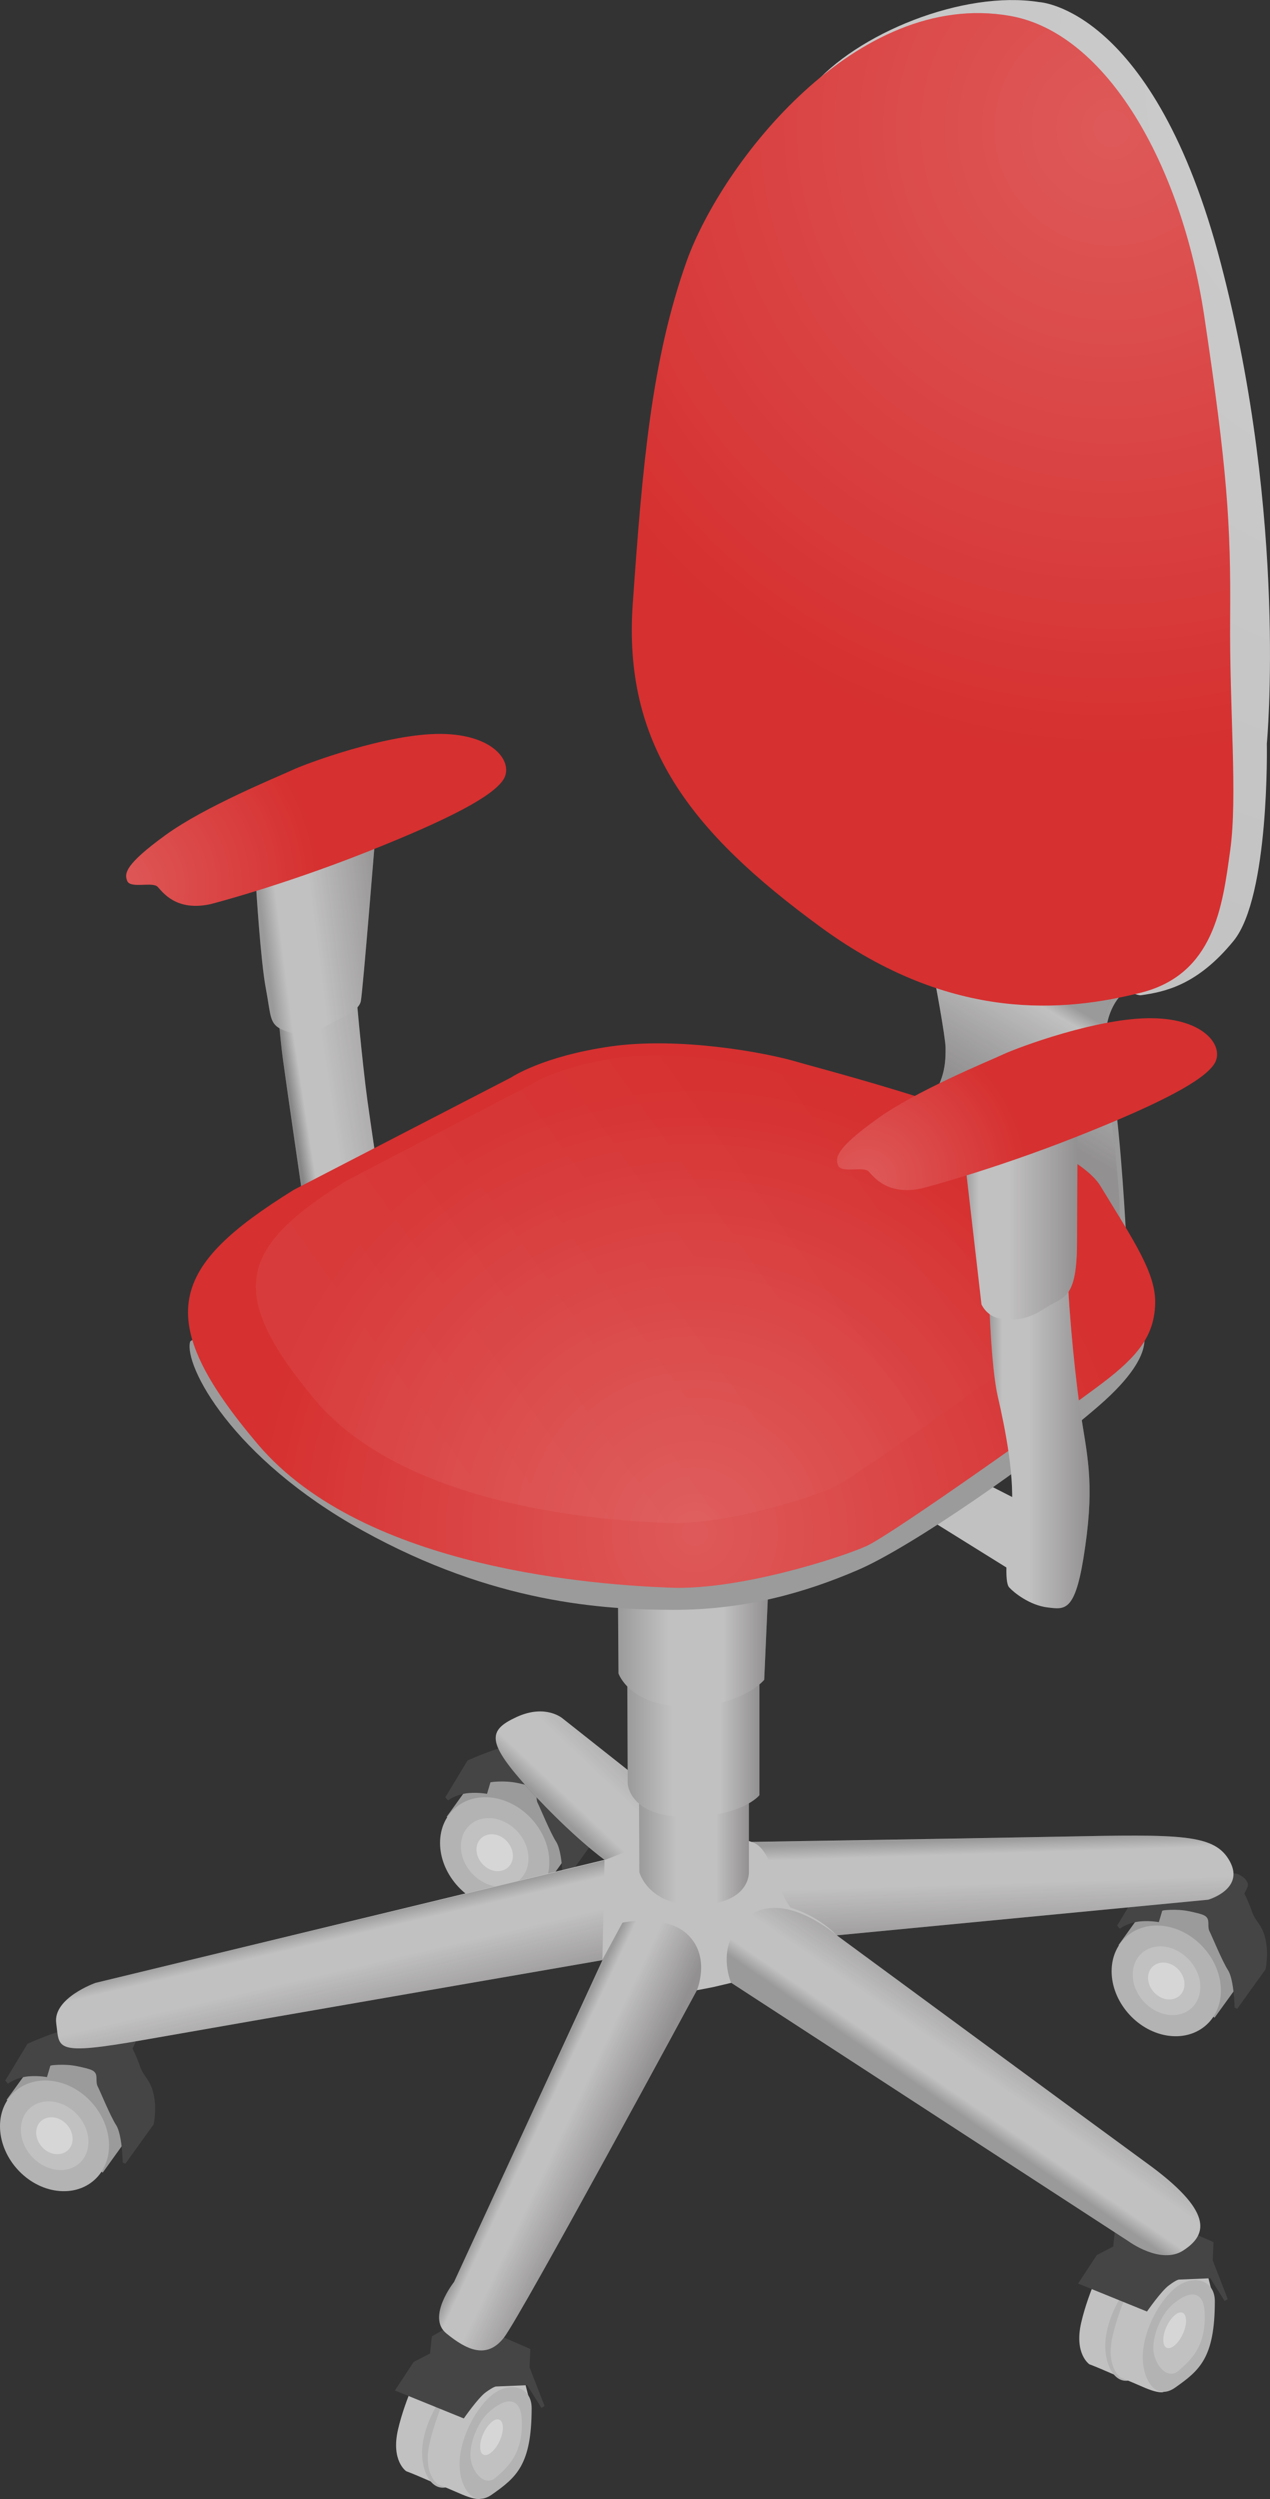 <?xml version="1.0" encoding="utf-8"?>
<!-- Generator: Adobe Illustrator 18.0.0, SVG Export Plug-In . SVG Version: 6.00 Build 0)  -->
<!DOCTYPE svg PUBLIC "-//W3C//DTD SVG 1.1//EN" "http://www.w3.org/Graphics/SVG/1.1/DTD/svg11.dtd">
<svg version="1.1" id="Layer_1" xmlns="http://www.w3.org/2000/svg" xmlns:xlink="http://www.w3.org/1999/xlink" x="0px" y="0px"
	 viewBox="0 0 481.1 946.7" enable-background="new 0 0 481.1 946.7" xml:space="preserve">
<rect x="0" y="0" width="481.1" height="946.7" fill="#333333" stroke="none"/>
<g>
	<g id="wheel_5_2_">
		<polygon fill="#9B9B9B" points="38.9,823 52.5,804.1 47.4,774.8 10.2,784.8 2.5,795.4 		"/>
		<path fill="#B3B3B3" d="M41.3,812.7c0,11.4-9.3,19-20.7,17S0,816.8,0,805.4c0-11.4,9.3-19,20.7-17
			C32.1,790.4,41.3,801.3,41.3,812.7z"/>
		<path fill="#C2C1C1" d="M33.5,811.3c0,7.1-5.7,11.8-12.8,10.5s-12.8-8-12.8-15.1s5.7-11.8,12.8-10.5S33.5,804.2,33.5,811.3z"/>
		<path fill="#D7D6D6" d="M27.5,810.2c0,3.8-3.1,6.3-6.9,5.7s-6.9-4.3-6.9-8.1c0-3.8,3.1-6.3,6.9-5.7
			C24.5,802.8,27.5,806.4,27.5,810.2z"/>
		<path id="wheel_cover_1_5_" fill="#454545" d="M47.5,819.6l10.7-14.9c0,0,1.3-5.5,0-11.4c-1.3-5.8-3.8-6.5-5.2-10.7
			c-1.5-4.2-2.8-6.6-2.8-6.6l1-2.1c0,0,1.3-1.7-3-5.1c-9.7-7.9-37.8,5.4-37.8,5.4l-8.4,13.9l1,1.2c0,0,2.4-1.9,6.4-2.6
			c4.1-0.7,8.4,0.1,8.4,0.1l1.3-4.4c0,0,5.1-0.8,10.3,0.3c5.1,1.1,6.1,1.5,6.8,2.7s0,3.4,0.8,4.9c0.8,1.5,4.7,11.1,7,14.7
			c2.3,3.5,2.5,14.2,2.5,14.2L47.5,819.6z"/>
	</g>
	<g id="wheel_4_1_">
		<polygon fill="#9B9B9B" points="205.6,715.7 219.2,696.9 214.1,667.5 176.9,677.5 169.2,688.2 		"/>
		<path fill="#B3B3B3" d="M208.1,705.4c0,11.4-9.3,19-20.7,17c-11.4-2-20.7-12.9-20.7-24.3c0-11.4,9.3-19,20.7-17
			C198.8,683.1,208.1,694,208.1,705.4z"/>
		<path fill="#C2C1C1" d="M200.2,704c0,7.1-5.7,11.8-12.8,10.5c-7.1-1.3-12.8-8-12.8-15.1s5.7-11.8,12.8-10.5
			C194.5,690.2,200.2,696.9,200.2,704z"/>
		<path fill="#D7D6D6" d="M194.3,703c0,3.8-3.1,6.3-6.9,5.7c-3.8-0.7-6.9-4.3-6.9-8.1c0-3.8,3.1-6.3,6.9-5.7
			C191.2,695.5,194.3,699.2,194.3,703z"/>
		<path id="wheel_cover_1_4_" fill="#454545" d="M214.2,712.3l10.7-14.9c0,0,1.3-5.5,0-11.4c-1.3-5.8-3.8-6.5-5.2-10.7
			c-1.5-4.2-2.8-6.6-2.8-6.6l1-2.1c0,0,1.3-1.7-3-5.1c-9.7-7.9-37.8,5.4-37.8,5.4l-8.4,13.9l1,1.2c0,0,2.4-1.9,6.4-2.6
			c4.1-0.7,8.4,0.1,8.4,0.1l1.3-4.4c0,0,5.1-0.8,10.3,0.3c5.1,1.1,6.1,1.5,6.8,2.7c0.7,1.2,0,3.4,0.8,4.9c0.8,1.5,4.7,11.1,7,14.7
			c2.3,3.5,2.5,14.2,2.5,14.2L214.2,712.3z"/>
	</g>
	<g id="wheel_3_1_">
		<path fill="#C2C1C1" d="M170,941.5c0,0-1.6,0.8-7.9-2c-6.4-2.8-8.2-3.4-8.2-3.4s-5.9-3.9-3.1-15.9c2.8-12,8.9-23.8,8.9-23.8
			l26.6-1.1l2,7.9L170,941.5"/>
		<path fill="#B3B3B3" d="M187.2,908c0,21.5-5.8,26.2-15,32.7c-7.2,5.1-12.2-2.6-12.3-11.2c-0.2-8.6,5.1-20.2,11.8-26.1
			S187.2,899.4,187.2,908z"/>
		<path fill="#C2C1C1" d="M182,946.5c0,0-1.6,0.8-7.9-2c-6.4-2.8-8.2-3.4-8.2-3.4s-5.9-3.9-3.1-15.9c2.8-12,8.9-23.8,8.9-23.8
			l26.6-1.1l2,7.9L182,946.5"/>
		<path fill="#454545" d="M149.6,905.5l26.1,10.6c0,0,5.4-7.8,8.3-9.9s3.8-2.2,3.8-2.2l11.9-0.5l5.4,8.6l1.2-0.7l-5.7-14.7l0.3-6.9
			l-25.9-11.3l-11.4,6.5l-0.7,6.5l-6.2,3.2L149.6,905.5z"/>
		<path fill="#B3B3B3" d="M201.4,912.2c0,21.5-5.8,26.2-15,32.7c-7.2,5.1-12.2-2.6-12.3-11.2c-0.2-8.6,5.1-20.2,11.8-26.1
			C192.5,901.8,201.4,903.6,201.4,912.2z"/>
		<path fill="#C2C1C1" d="M197.6,915.8c0.9,13.6-5.4,18.8-9.8,22.7c-4.4,3.9-9.5-2.7-9.6-8.3c-0.1-5.7,3.2-13.6,7.8-17.2
			C193.7,906.7,197.2,910.2,197.6,915.8z"/>
		<path fill="#D7D6D6" d="M190.5,919.4c0.1,3.1-1.8,7.3-4.2,9.4c-2.4,2.1-4.4,1.3-4.4-1.8c-0.1-3.1,1.8-7.3,4.2-9.4
			C188.4,915.5,190.4,916.3,190.5,919.4z"/>
	</g>
	<g id="wheel_2_1_">
		<path fill="#C2C1C1" d="M428.8,901c0,0-1.6,0.8-7.9-2c-6.4-2.8-8.2-3.4-8.2-3.4s-5.9-3.9-3.1-15.9c2.8-12,8.9-23.8,8.9-23.8
			l26.6-1.1l2,7.9L428.8,901"/>
		<path fill="#B3B3B3" d="M446,867.5c0,21.5-5.8,26.2-15,32.7c-7.2,5.1-12.2-2.6-12.3-11.2c-0.2-8.6,5.1-20.2,11.8-26.1
			S446,858.9,446,867.5z"/>
		<path fill="#C2C1C1" d="M440.7,906.1c0,0-1.6,0.8-7.9-2c-6.4-2.8-8.2-3.4-8.2-3.4s-5.9-3.9-3.1-15.9s8.9-23.8,8.9-23.8l26.6-1.1
			l2,7.9L440.7,906.1"/>
		<path fill="#454545" d="M408.4,865l26.1,10.6c0,0,5.4-7.8,8.3-9.9c2.9-2.2,3.8-2.2,3.8-2.2l11.9-0.5l5.4,8.6l1.2-0.7l-5.7-14.7
			l0.3-6.9l-25.9-11.3l-11.4,6.5l-0.7,6.5l-6.2,3.2L408.4,865z"/>
		<path fill="#B3B3B3" d="M460.2,871.7c0,21.5-5.8,26.2-15,32.7c-7.2,5.1-12.2-2.6-12.3-11.2c-0.2-8.6,5.1-20.2,11.8-26.1
			S460.2,863.2,460.2,871.7z"/>
		<path fill="#C2C1C1" d="M456.3,875.3c0.9,13.6-5.4,18.8-9.8,22.7c-4.4,3.9-9.5-2.7-9.6-8.3c-0.1-5.7,3.2-13.6,7.8-17.2
			C452.5,866.2,456,869.7,456.3,875.3z"/>
		<path fill="#D7D6D6" d="M449.3,878.9c0.1,3.1-1.8,7.3-4.2,9.4c-2.4,2.1-4.4,1.3-4.4-1.8c-0.1-3.1,1.8-7.3,4.2-9.4
			S449.2,875.8,449.3,878.9z"/>
	</g>
	<g id="wheel_1_1_">
		<polygon fill="#9B9B9B" points="460.1,764.3 473.7,745.5 468.6,716.1 431.4,726.1 423.7,736.8 		"/>
		<path fill="#B3B3B3" d="M462.5,754c0,11.4-9.3,19-20.7,17c-11.4-2-20.7-12.9-20.7-24.3c0-11.4,9.3-19,20.7-17
			S462.5,742.6,462.5,754z"/>
		<path fill="#C2C1C1" d="M454.7,752.6c0,7.1-5.7,11.8-12.8,10.5c-7.1-1.3-12.8-8-12.8-15.1c0-7.1,5.7-11.8,12.8-10.5
			C448.9,738.8,454.7,745.6,454.7,752.6z"/>
		<path fill="#D7D6D6" d="M448.7,751.6c0,3.8-3.1,6.3-6.9,5.7c-3.8-0.7-6.9-4.3-6.9-8.1c0-3.8,3.1-6.3,6.9-5.7
			C445.7,744.2,448.7,747.8,448.7,751.6z"/>
		<path id="wheel_cover_1_3_" fill="#454545" d="M468.7,760.9l10.7-14.9c0,0,1.3-5.5,0-11.4c-1.3-5.8-3.8-6.5-5.2-10.7
			c-1.5-4.2-2.8-6.6-2.8-6.6l1-2.1c0,0,1.8-2.5-3-5.1c-4.8-2.7-37.8,5.4-37.8,5.4l-8.4,13.9l1,1.2c0,0,2.4-1.9,6.4-2.6
			c4.1-0.7,8.4,0.1,8.4,0.1l1.3-4.4c0,0,5.1-0.8,10.3,0.3c5.1,1.1,6.1,1.5,6.8,2.7c0.7,1.2,0,3.4,0.8,4.9c0.8,1.5,4.7,11.1,7,14.7
			s2.5,14.2,2.5,14.2L468.7,760.9z"/>
	</g>
	<path id="MAIN_-_wheel_support_2_" fill="#C2C1C1" d="M264,753.9l6.2-1.2l6.8-1.6l150.5,97.9c0,0,12.2,9,20.7,3.5
		s12.3-13.7-12-31.8C411.7,802.8,317,733.1,317,733.1l140.7-13.5c0,0,13.9-4,8.2-14.5c-5.7-10.5-18.4-10.3-63.8-9.4
		s-117.4,2-117.4,2l-21.1-6.8l-50.4-39.9c0,0-6.4-5.7-17.5-0.6c-11.1,5.1-11.5,9.6,5,27.7c16.5,18,28.3,26.4,28.3,26.4L36.2,751.1
		c0,0-16.2,5.7-14.9,15.3c1.3,9.6-1.2,12.4,33.3,6.3c34.5-6.1,173.6-30.2,173.6-30.2L172,864.4c0,0-10.5,13.3-2.9,19.5
		s15.2,9.9,21.7,1.7S264,753.9,264,753.9z"/>
	<linearGradient id="wheel_support_1_" gradientUnits="userSpaceOnUse" x1="123.524" y1="729.561" x2="133.532" y2="772.413">
		<stop  offset="0" style="stop-color:#000000;stop-opacity:0.2"/>
		<stop  offset="0.129" style="stop-color:#000000;stop-opacity:0"/>
		<stop  offset="0.399" style="stop-color:#000000;stop-opacity:0"/>
		<stop  offset="0.463" style="stop-color:#0B0A0A;stop-opacity:3.195165e-02"/>
		<stop  offset="0.579" style="stop-color:#191617;stop-opacity:8.947828e-02"/>
		<stop  offset="0.724" style="stop-color:#211D1E;stop-opacity:0.162"/>
		<stop  offset="1" style="stop-color:#231F20;stop-opacity:0.3"/>
	</linearGradient>
	<path id="wheel_support_6_" fill="url(#wheel_support_1_)" d="M229,704.7L36.2,751.1c0,0-16.2,5.7-14.9,15.3
		c1.3,9.6-1.2,12.4,33.3,6.3c34.5-6.1,173.6-30.2,173.6-30.2L229,704.7z"/>
	<linearGradient id="wheel_support_7_" gradientUnits="userSpaceOnUse" x1="201.037" y1="802.104" x2="231.056" y2="816.394">
		<stop  offset="0" style="stop-color:#000000;stop-opacity:0.2"/>
		<stop  offset="0.129" style="stop-color:#000000;stop-opacity:0"/>
		<stop  offset="0.399" style="stop-color:#000000;stop-opacity:0"/>
		<stop  offset="0.463" style="stop-color:#0B0A0A;stop-opacity:3.195165e-02"/>
		<stop  offset="0.579" style="stop-color:#191617;stop-opacity:8.947828e-02"/>
		<stop  offset="0.724" style="stop-color:#211D1E;stop-opacity:0.162"/>
		<stop  offset="1" style="stop-color:#231F20;stop-opacity:0.3"/>
	</linearGradient>
	<path id="wheel_support_5_" fill="url(#wheel_support_7_)" d="M264,753.9c0,0,5.2-12.2-3.1-20.7c-8.3-8.5-25.1-4.9-25.1-4.9
		l-7.7,14.2L172,864.4c0,0-10.5,13.3-2.9,19.5s15.2,9.9,21.7,1.7S264,753.9,264,753.9z"/>
	<linearGradient id="wheel_support_8_" gradientUnits="userSpaceOnUse" x1="359.897" y1="798.255" x2="384.496" y2="762.484">
		<stop  offset="0" style="stop-color:#000000;stop-opacity:0.2"/>
		<stop  offset="0.129" style="stop-color:#000000;stop-opacity:0"/>
		<stop  offset="0.399" style="stop-color:#000000;stop-opacity:0"/>
		<stop  offset="0.463" style="stop-color:#0B0A0A;stop-opacity:3.195165e-02"/>
		<stop  offset="0.579" style="stop-color:#191617;stop-opacity:8.947828e-02"/>
		<stop  offset="0.724" style="stop-color:#211D1E;stop-opacity:0.162"/>
		<stop  offset="1" style="stop-color:#231F20;stop-opacity:0.3"/>
	</linearGradient>
	<path id="wheel_support_4_" fill="url(#wheel_support_8_)" d="M283.7,725.8c-13.5,10-6.7,25.4-6.7,25.4l150.5,97.9
		c0,0,12.2,9,20.7,3.5s12.3-13.7-12-31.8C411.7,802.8,317,733.1,317,733.1S297.1,715.8,283.7,725.8z"/>
	<linearGradient id="wheel_support_9_" gradientUnits="userSpaceOnUse" x1="375.725" y1="696.643" x2="377.069" y2="739.015">
		<stop  offset="0" style="stop-color:#000000;stop-opacity:0.2"/>
		<stop  offset="0.129" style="stop-color:#000000;stop-opacity:0"/>
		<stop  offset="0.399" style="stop-color:#000000;stop-opacity:0"/>
		<stop  offset="0.463" style="stop-color:#0B0A0A;stop-opacity:3.195165e-02"/>
		<stop  offset="0.579" style="stop-color:#191617;stop-opacity:8.947828e-02"/>
		<stop  offset="0.724" style="stop-color:#211D1E;stop-opacity:0.162"/>
		<stop  offset="1" style="stop-color:#231F20;stop-opacity:0.3"/>
	</linearGradient>
	<path id="wheel_support_3_" fill="url(#wheel_support_9_)" d="M317,733.1l140.7-13.5c0,0,13.9-4,8.2-14.5
		c-5.7-10.5-18.4-10.3-63.8-9.4s-104.5,1.9-117.4,2c7.7,2.4,8.4,16.3,14.8,24.9C310.7,726.1,317,733.1,317,733.1z"/>
	<linearGradient id="wheel_support_10_" gradientUnits="userSpaceOnUse" x1="212.328" y1="687.847" x2="249.011" y2="649.084">
		<stop  offset="0" style="stop-color:#000000;stop-opacity:0.2"/>
		<stop  offset="0.129" style="stop-color:#000000;stop-opacity:0"/>
		<stop  offset="0.399" style="stop-color:#000000;stop-opacity:0"/>
		<stop  offset="0.463" style="stop-color:#0B0A0A;stop-opacity:3.195165e-02"/>
		<stop  offset="0.579" style="stop-color:#191617;stop-opacity:8.947828e-02"/>
		<stop  offset="0.724" style="stop-color:#211D1E;stop-opacity:0.162"/>
		<stop  offset="1" style="stop-color:#231F20;stop-opacity:0.3"/>
	</linearGradient>
	<path id="wheel_support_2_" fill="url(#wheel_support_10_)" d="M263.6,691l-50.4-39.9c0,0-6.4-5.7-17.5-0.6
		c-11.1,5.1-11.5,9.6,5,27.7c16.5,18,28.3,26.4,28.3,26.4L263.6,691z"/>
	<path id="backsupport_front_4_" fill="#C2C1C1" d="M353,365.7c1,4.6,5.2,27.4,5.2,31.2c-0.1,3.8,1,15.3-12.1,26
		c-13.1,10.7,75.2,48.1,75.2,48.1s3-0.6,2.9-12.8s-3.7-39.7-5.5-53.1s-0.9-27.2,6.7-31.8S353,365.7,353,365.7z"/>
	
		<linearGradient id="backsupport_front_1_" gradientUnits="userSpaceOnUse" x1="408.529" y1="382.629" x2="385.195" y2="421.962">
		<stop  offset="0" style="stop-color:#000000;stop-opacity:0.2"/>
		<stop  offset="0.129" style="stop-color:#000000;stop-opacity:0"/>
		<stop  offset="1" style="stop-color:#231F20;stop-opacity:0.3"/>
	</linearGradient>
	<path id="backsupport_front_3_" fill="url(#backsupport_front_1_)" d="M353,365.7c1,4.6,5.2,27.4,5.2,31.2c-0.1,3.8,1,15.3-12.1,26
		c-13.1,10.7,75.2,48.1,75.2,48.1s3-0.6,2.9-12.8s-3.7-39.7-5.5-53.1s-0.9-27.2,6.7-31.8S353,365.7,353,365.7z"/>
	<path id="base_support_bottom_2_" fill="#C2C1C1" d="M242,663.2l0.2,46c0,0,3.3,12.4,21,12.4c21.4,0,20.5-12.6,20.5-12.6l0-47.8
		L242,663.2z"/>
	
		<linearGradient id="base_support_bottom_3_" gradientUnits="userSpaceOnUse" x1="242.018" y1="691.394" x2="283.672" y2="691.394">
		<stop  offset="0" style="stop-color:#000000;stop-opacity:0.2"/>
		<stop  offset="0.337" style="stop-color:#000000;stop-opacity:0"/>
		<stop  offset="0.707" style="stop-color:#000000;stop-opacity:0"/>
		<stop  offset="0.738" style="stop-color:#0B0A0A;stop-opacity:3.195165e-02"/>
		<stop  offset="0.794" style="stop-color:#191617;stop-opacity:8.947828e-02"/>
		<stop  offset="0.865" style="stop-color:#211D1E;stop-opacity:0.162"/>
		<stop  offset="1" style="stop-color:#231F20;stop-opacity:0.3"/>
	</linearGradient>
	<path id="base_support_bottom_1_" fill="url(#base_support_bottom_3_)" d="M242,663.2l0.2,46c0,0,3.3,12.4,21,12.4
		c21.4,0,20.5-12.6,20.5-12.6l0-47.8L242,663.2z"/>
	<path id="base_support_mid_2_" fill="#C2C1C1" d="M237.6,629.7l0.2,46c0,0,0.6,12.5,22,12.5s27.9-8.2,27.9-8.2l0-52.3L237.6,629.7z
		"/>
	<linearGradient id="base_support_mid_3_" gradientUnits="userSpaceOnUse" x1="237.639" y1="657.973" x2="287.66" y2="657.973">
		<stop  offset="0" style="stop-color:#000000;stop-opacity:0.2"/>
		<stop  offset="0.337" style="stop-color:#000000;stop-opacity:0"/>
		<stop  offset="0.707" style="stop-color:#000000;stop-opacity:0"/>
		<stop  offset="0.738" style="stop-color:#0B0A0A;stop-opacity:3.195165e-02"/>
		<stop  offset="0.794" style="stop-color:#191617;stop-opacity:8.947828e-02"/>
		<stop  offset="0.865" style="stop-color:#211D1E;stop-opacity:0.162"/>
		<stop  offset="1" style="stop-color:#231F20;stop-opacity:0.3"/>
	</linearGradient>
	<path id="base_support_mid_1_" fill="url(#base_support_mid_3_)" d="M237.6,629.7l0.2,46c0,0,0.6,12.5,22,12.5s27.9-8.2,27.9-8.2
		l0-52.3L237.6,629.7z"/>
	<path id="base_support_top_2_" fill="#C2C1C1" d="M234.1,604.6l0.2,29.3c0,0,4.2,12.5,25.6,12.5s29.6-10.1,29.6-10.1l1.5-33.6
		L234.1,604.6z"/>
	
		<linearGradient id="base_support_top_3_" gradientUnits="userSpaceOnUse" x1="234.072" y1="624.557" x2="290.859" y2="624.557">
		<stop  offset="0" style="stop-color:#000000;stop-opacity:0.2"/>
		<stop  offset="0.337" style="stop-color:#000000;stop-opacity:0"/>
		<stop  offset="0.707" style="stop-color:#000000;stop-opacity:0"/>
		<stop  offset="0.738" style="stop-color:#0B0A0A;stop-opacity:3.195165e-02"/>
		<stop  offset="0.794" style="stop-color:#191617;stop-opacity:8.947828e-02"/>
		<stop  offset="0.865" style="stop-color:#211D1E;stop-opacity:0.162"/>
		<stop  offset="1" style="stop-color:#231F20;stop-opacity:0.3"/>
	</linearGradient>
	<path id="base_support_top_1_" fill="url(#base_support_top_3_)" d="M234.1,604.6l0.2,29.3c0,0,4.2,12.5,25.6,12.5
		s29.6-10.1,29.6-10.1l1.5-33.6L234.1,604.6z"/>
	<path id="backsupport_front_2_" fill="#9B9B9B" d="M429.4,374c-7,2-10.1,11.8-10.2,15.6c-0.1,3.8,0.7,11.9,2.5,23
		c3,18.2,4.9,55.6,4.9,55.6s-2.4,2.3-2.5-9.9s-3.7-39.7-5.5-53.1s-0.9-27.2,6.7-31.8S429.4,374,429.4,374z"/>
	<path id="arm_support_botom_far_2_" fill="#C2C1C1" d="M105.4,383c0,0,0.5,8.7,1.8,18.4s8.2,57,8.2,57L143,443c0,0-2.1-14-3.8-26.1
		c-1.7-12.1-5.2-47.3-4.8-51.1C134.7,362,105.4,383,105.4,383z"/>
	
		<linearGradient id="arm_support_botom_far_3_" gradientUnits="userSpaceOnUse" x1="109.79" y1="414.19" x2="146.956" y2="408.409">
		<stop  offset="0" style="stop-color:#000000;stop-opacity:0.3"/>
		<stop  offset="0.129" style="stop-color:#000000;stop-opacity:0"/>
		<stop  offset="0.399" style="stop-color:#000000;stop-opacity:0"/>
		<stop  offset="0.463" style="stop-color:#0B0A0A;stop-opacity:2.130110e-02"/>
		<stop  offset="0.579" style="stop-color:#191617;stop-opacity:5.965219e-02"/>
		<stop  offset="0.724" style="stop-color:#211D1E;stop-opacity:0.108"/>
		<stop  offset="1" style="stop-color:#231F20;stop-opacity:0.2"/>
	</linearGradient>
	<path id="arm_support_botom_far_1_" fill="url(#arm_support_botom_far_3_)" d="M105.4,383c0,0,0.5,8.7,1.8,18.4s8.2,57,8.2,57
		L143,443c0,0-2.1-14-3.8-26.1c-1.7-12.1-5.2-47.3-4.8-51.1C134.7,362,105.4,383,105.4,383z"/>
	<path fill="#C2C1C1" d="M97,335.7c0,0,1.7,28.2,3.7,38.7c2,10.5,1.2,13.6,6.6,15.8s10.6,1.7,15.6-1.2c5-3,13-5.6,13.8-9.8
		c0.8-4.3,5.6-64,5.6-64L97,335.7z"/>
	<linearGradient id="SVGID_1_" gradientUnits="userSpaceOnUse" x1="100.432" y1="356.9" x2="148.66" y2="350.804">
		<stop  offset="0" style="stop-color:#000000;stop-opacity:0.2"/>
		<stop  offset="0.129" style="stop-color:#000000;stop-opacity:0"/>
		<stop  offset="0.399" style="stop-color:#000000;stop-opacity:0"/>
		<stop  offset="0.463" style="stop-color:#0B0A0A;stop-opacity:3.195165e-02"/>
		<stop  offset="0.579" style="stop-color:#191617;stop-opacity:8.947828e-02"/>
		<stop  offset="0.724" style="stop-color:#211D1E;stop-opacity:0.162"/>
		<stop  offset="1" style="stop-color:#231F20;stop-opacity:0.3"/>
	</linearGradient>
	<path fill="url(#SVGID_1_)" d="M97,335.7c0,0,1.7,28.2,3.7,38.7c2,10.5,1.2,13.6,6.6,15.8s10.6,1.7,15.6-1.2c5-3,13-5.6,13.8-9.8
		c0.8-4.3,5.6-64,5.6-64L97,335.7z"/>
	<path id="MAIN_-_arm_rest_far_2_" fill="#D63030" d="M79.7,342.5c0,0,26.2-6.7,58.8-19.6c32.6-12.9,48.2-21.4,52.2-27.6
		c4-6.3-3.3-17.1-23.6-17.3s-51.1,11.2-56.4,13.7c-5.3,2.5-33,13.7-48.1,24.7S47,330.8,48.2,333.7c1.2,3,9.5,0.2,11.5,2.2
		C61.7,338,66.7,345.3,79.7,342.5z"/>
	<radialGradient id="arm_rest_far_1_" cx="43.203" cy="335.701" r="78.409" gradientUnits="userSpaceOnUse">
		<stop  offset="0" style="stop-color:#FFFFFF;stop-opacity:0.2"/>
		<stop  offset="1" style="stop-color:#FFFFFF;stop-opacity:0"/>
	</radialGradient>
	<path id="arm_rest_far_2_" fill="url(#arm_rest_far_1_)" d="M79.7,342.5c0,0,26.2-6.7,58.8-19.6c32.6-12.9,48.2-21.4,52.2-27.6
		c4-6.3-3.3-17.1-23.6-17.3s-51.1,11.2-56.4,13.7c-5.3,2.5-33,13.7-48.1,24.7S47,330.8,48.2,333.7c1.2,3,9.5,0.2,11.5,2.2
		C61.7,338,66.7,345.3,79.7,342.5z"/>
	<path id="chair_top_back_2_" fill="#C2C1C1" d="M393.7,0.8c0,0,43.5,2.1,68.8,99.1c25.4,97,17.4,181.8,17.4,181.8
		s1.1,57.9-12.6,74.7c-13.7,16.8-26,19.3-35.1,20.6S264.5,275.6,264.5,275.6S290,53.9,307.2,33.3C324.3,12.7,364.9-3.8,393.7,0.8z"
		/>
	<radialGradient id="chair_top_back_3_" cx="568.202" cy="26.701" r="416.416" gradientUnits="userSpaceOnUse">
		<stop  offset="0" style="stop-color:#FFFFFF;stop-opacity:0.2"/>
		<stop  offset="1" style="stop-color:#FFFFFF;stop-opacity:0"/>
	</radialGradient>
	<path id="chair_top_back_1_" fill="url(#chair_top_back_3_)" d="M393.7,0.8c0,0,43.5,2.1,68.8,99.1c25.4,97,17.4,181.8,17.4,181.8
		s1.1,57.9-12.6,74.7c-13.7,16.8-26,19.3-35.1,20.6S264.5,275.6,264.5,275.6S290,53.9,307.2,33.3C324.3,12.7,364.9-3.8,393.7,0.8z"
		/>
	<path id="MAIN_-_chair_top_cushion_2_" fill="#D63030" d="M382.5,6c36.6,6.3,65.1,56.4,73.7,113.8s10.1,78.6,9.8,114
		s2.9,67.7,0,88.5c-2.9,20.9-6,46.9-34.1,53.8c-28.1,7-71.1,11.6-121-24.9s-74.9-69.5-71.2-122.5s7.2-92.7,20.5-130
		C273.7,61.4,324.6-4.1,382.5,6z"/>
	<radialGradient id="chair_top_cushion_1_" cx="421.202" cy="48.701" r="238.673" gradientUnits="userSpaceOnUse">
		<stop  offset="0" style="stop-color:#FFFFFF;stop-opacity:0.2"/>
		<stop  offset="1" style="stop-color:#FFFFFF;stop-opacity:0"/>
	</radialGradient>
	<path id="chair_top_cushion_2_" fill="url(#chair_top_cushion_1_)" d="M382.5,6c36.6,6.3,65.1,56.4,73.7,113.8s10.1,78.6,9.8,114
		s2.9,67.7,0,88.5c-2.9,20.9-6,46.9-34.1,53.8c-28.1,7-71.1,11.6-121-24.9s-74.9-69.5-71.2-122.5s7.2-92.7,20.5-130
		C273.7,61.4,324.6-4.1,382.5,6z"/>
	<polygon id="arm_support_bar_near_1_" fill="#C2C1C1" points="348.2,573.2 389.5,598.9 399,575 358.2,554.2 	"/>
	<path id="seat_cushion_support_1_" fill="#9B9B9B" d="M431.9,502.7c0,0,9.1,8.3-15.5,29.7s-71.4,53.7-91.4,62.3
		c-20,8.6-42.7,15.1-69.6,15.1s-68.4-2.5-118-30c-49.6-27.5-67.7-62.5-65.4-71.5S431.9,502.7,431.9,502.7z"/>
	<path id="MAIN-_seat_cushion_2_" fill="#D63030" d="M111.3,450.7l82.4-42.6c0,0,11.8-8,37.5-11.7s58.2,2.1,71,5.9
		c12.8,3.8,102.1,26.2,114.7,47c12.6,20.8,21.1,33,20.7,44.7c-0.4,11.7-6.1,19.4-20.1,30c-14,10.6-79.5,57.2-89.2,61.6
		s-48.1,16.8-74.3,15.8C228,600.4,138.2,595,97.6,547S64.6,479.7,111.3,450.7z"/>
	<radialGradient id="seat_cushion_1_" cx="263.202" cy="580.701" r="169.003" gradientUnits="userSpaceOnUse">
		<stop  offset="0" style="stop-color:#FFFFFF;stop-opacity:0.2"/>
		<stop  offset="1" style="stop-color:#FFFFFF;stop-opacity:0"/>
	</radialGradient>
	<path id="seat_cushion_4_" fill="url(#seat_cushion_1_)" d="M111.3,450.7l82.4-42.6c0,0,11.8-8,37.5-11.7s58.2,2.1,71,5.9
		c12.8,3.8,102.1,26.2,114.7,47c12.6,20.8,21.1,33,20.7,44.7c-0.4,11.7-6.1,19.4-20.1,30c-14,10.6-79.5,57.2-89.2,61.6
		s-48.1,16.8-74.3,15.8C228,600.4,138.2,595,97.6,547S64.6,479.7,111.3,450.7z"/>
	<path id="seat_cushion_3_" display="none" opacity="0.1" fill="#989898" d="M131.1,447.3l70.1-36.5c0,0,10.1-6.8,31.9-10
		s49.5,1.8,60.4,5.1s86.9,22.5,97.6,40.4c10.7,17.9,18,28.4,17.6,38.4c-0.3,10-5.2,16.7-17.1,25.8s-67.7,49.1-75.9,52.9
		c-8.2,3.8-40.9,14.4-63.2,13.5c-22.2-0.9-98.6-5.5-133.2-46.7S91.4,472.2,131.1,447.3z"/>
	<linearGradient id="seat_cushion_5_" gradientUnits="userSpaceOnUse" x1="338.833" y1="423.569" x2="164.833" y2="547.569">
		<stop  offset="0" style="stop-color:#FFFFFF;stop-opacity:0"/>
		<stop  offset="1" style="stop-color:#FFFFFF;stop-opacity:5.000000e-02"/>
	</linearGradient>
	<path id="seat_cushion_2_" fill="url(#seat_cushion_5_)" d="M131.1,447.3l70.1-36.5c0,0,10.1-6.8,31.9-10s49.5,1.8,60.4,5.1
		s86.9,22.5,97.6,40.4c10.7,17.9,18,28.4,17.6,38.4c-0.3,10-5.2,16.7-17.1,25.8s-67.7,49.1-75.9,52.9c-8.2,3.8-40.9,14.4-63.2,13.5
		c-22.2-0.9-98.6-5.5-133.2-46.7S91.4,472.2,131.1,447.3z"/>
	<path id="arm_support_bottom_near_2_" fill="#C2C1C1" d="M374.7,492c0,0,0.7,25.9,3.3,37.1s6.8,31.5,5,45.2
		c-1.7,13.7-2.6,25-0.7,27c1.8,2,7.8,6.8,14.6,7.6c6.8,0.8,10.7,1.9,14.2-23.1c3.6-25,0.6-34.9-2-52.3c-2.5-17.4-4.9-45.3-4.7-55.6
		C404.7,467.4,374.7,492,374.7,492z"/>
	
		<linearGradient id="arm_support_bottom_near_3_" gradientUnits="userSpaceOnUse" x1="374.674" y1="542.191" x2="412.741" y2="542.191">
		<stop  offset="0" style="stop-color:#000000;stop-opacity:0.2"/>
		<stop  offset="0.129" style="stop-color:#000000;stop-opacity:0"/>
		<stop  offset="0.399" style="stop-color:#000000;stop-opacity:0"/>
		<stop  offset="0.463" style="stop-color:#0B0A0A;stop-opacity:3.195165e-02"/>
		<stop  offset="0.579" style="stop-color:#191617;stop-opacity:8.947828e-02"/>
		<stop  offset="0.724" style="stop-color:#211D1E;stop-opacity:0.162"/>
		<stop  offset="1" style="stop-color:#231F20;stop-opacity:0.3"/>
	</linearGradient>
	<path id="arm_support_bottom_near_1_" fill="url(#arm_support_bottom_near_3_)" d="M374.7,492c0,0,0.7,25.9,3.3,37.1
		s6.8,31.5,5,45.2c-1.7,13.7-2.6,25-0.7,27c1.8,2,7.8,6.8,14.6,7.6c6.8,0.8,10.7,1.9,14.2-23.1c3.6-25,0.6-34.9-2-52.3
		c-2.5-17.4-4.9-45.3-4.7-55.6C404.7,467.4,374.7,492,374.7,492z"/>
	<path id="arm_support_top_near_2_" fill="#C2C1C1" d="M365.2,436.9l6.6,57.2c0,0,1.9,4.4,6.7,5.3s10.2,0.9,17.3-3.8
		c7.1-4.7,12.2-2.7,12.2-25.6c0-22.9,0.4-56.8,0.4-56.8L365.2,436.9z"/>
	
		<linearGradient id="arm_support_top_near_3_" gradientUnits="userSpaceOnUse" x1="365.233" y1="456.465" x2="408.382" y2="456.465">
		<stop  offset="0" style="stop-color:#000000;stop-opacity:0.2"/>
		<stop  offset="0.129" style="stop-color:#000000;stop-opacity:0"/>
		<stop  offset="0.399" style="stop-color:#000000;stop-opacity:0"/>
		<stop  offset="0.463" style="stop-color:#0B0A0A;stop-opacity:3.195165e-02"/>
		<stop  offset="0.579" style="stop-color:#191617;stop-opacity:8.947828e-02"/>
		<stop  offset="0.724" style="stop-color:#211D1E;stop-opacity:0.162"/>
		<stop  offset="1" style="stop-color:#231F20;stop-opacity:0.3"/>
	</linearGradient>
	<path id="arm_support_top_near_1_" fill="url(#arm_support_top_near_3_)" d="M365.2,436.9l6.6,57.2c0,0,1.9,4.4,6.7,5.3
		s10.2,0.9,17.3-3.8c7.1-4.7,12.2-2.7,12.2-25.6c0-22.9,0.4-56.8,0.4-56.8L365.2,436.9z"/>
	<path id="MAIN_-_arm_rest_near_2_" fill="#D63030" d="M349,450.2c0,0,26.2-6.7,58.8-19.6S456,409.2,460,403
		c4-6.3-3.3-17.1-23.6-17.3c-20.4-0.3-51.1,11.2-56.4,13.7s-33,13.7-48.1,24.7c-15.2,11-15.6,14.4-14.4,17.4c1.2,3,9.5,0.2,11.5,2.2
		C331,445.7,336,452.9,349,450.2z"/>
	<radialGradient id="arm_rest_near_1_" cx="328.202" cy="446.701" r="61.774" gradientUnits="userSpaceOnUse">
		<stop  offset="0" style="stop-color:#FFFFFF;stop-opacity:0.2"/>
		<stop  offset="1" style="stop-color:#FFFFFF;stop-opacity:0"/>
	</radialGradient>
	<path id="arm_rest_near_2_" fill="url(#arm_rest_near_1_)" d="M349,450.2c0,0,26.2-6.7,58.8-19.6S456,409.2,460,403
		c4-6.3-3.3-17.1-23.6-17.3c-20.4-0.3-51.1,11.2-56.4,13.7s-33,13.7-48.1,24.7c-15.2,11-15.6,14.4-14.4,17.4c1.2,3,9.5,0.2,11.5,2.2
		C331,445.7,336,452.9,349,450.2z"/>
</g>
</svg>
